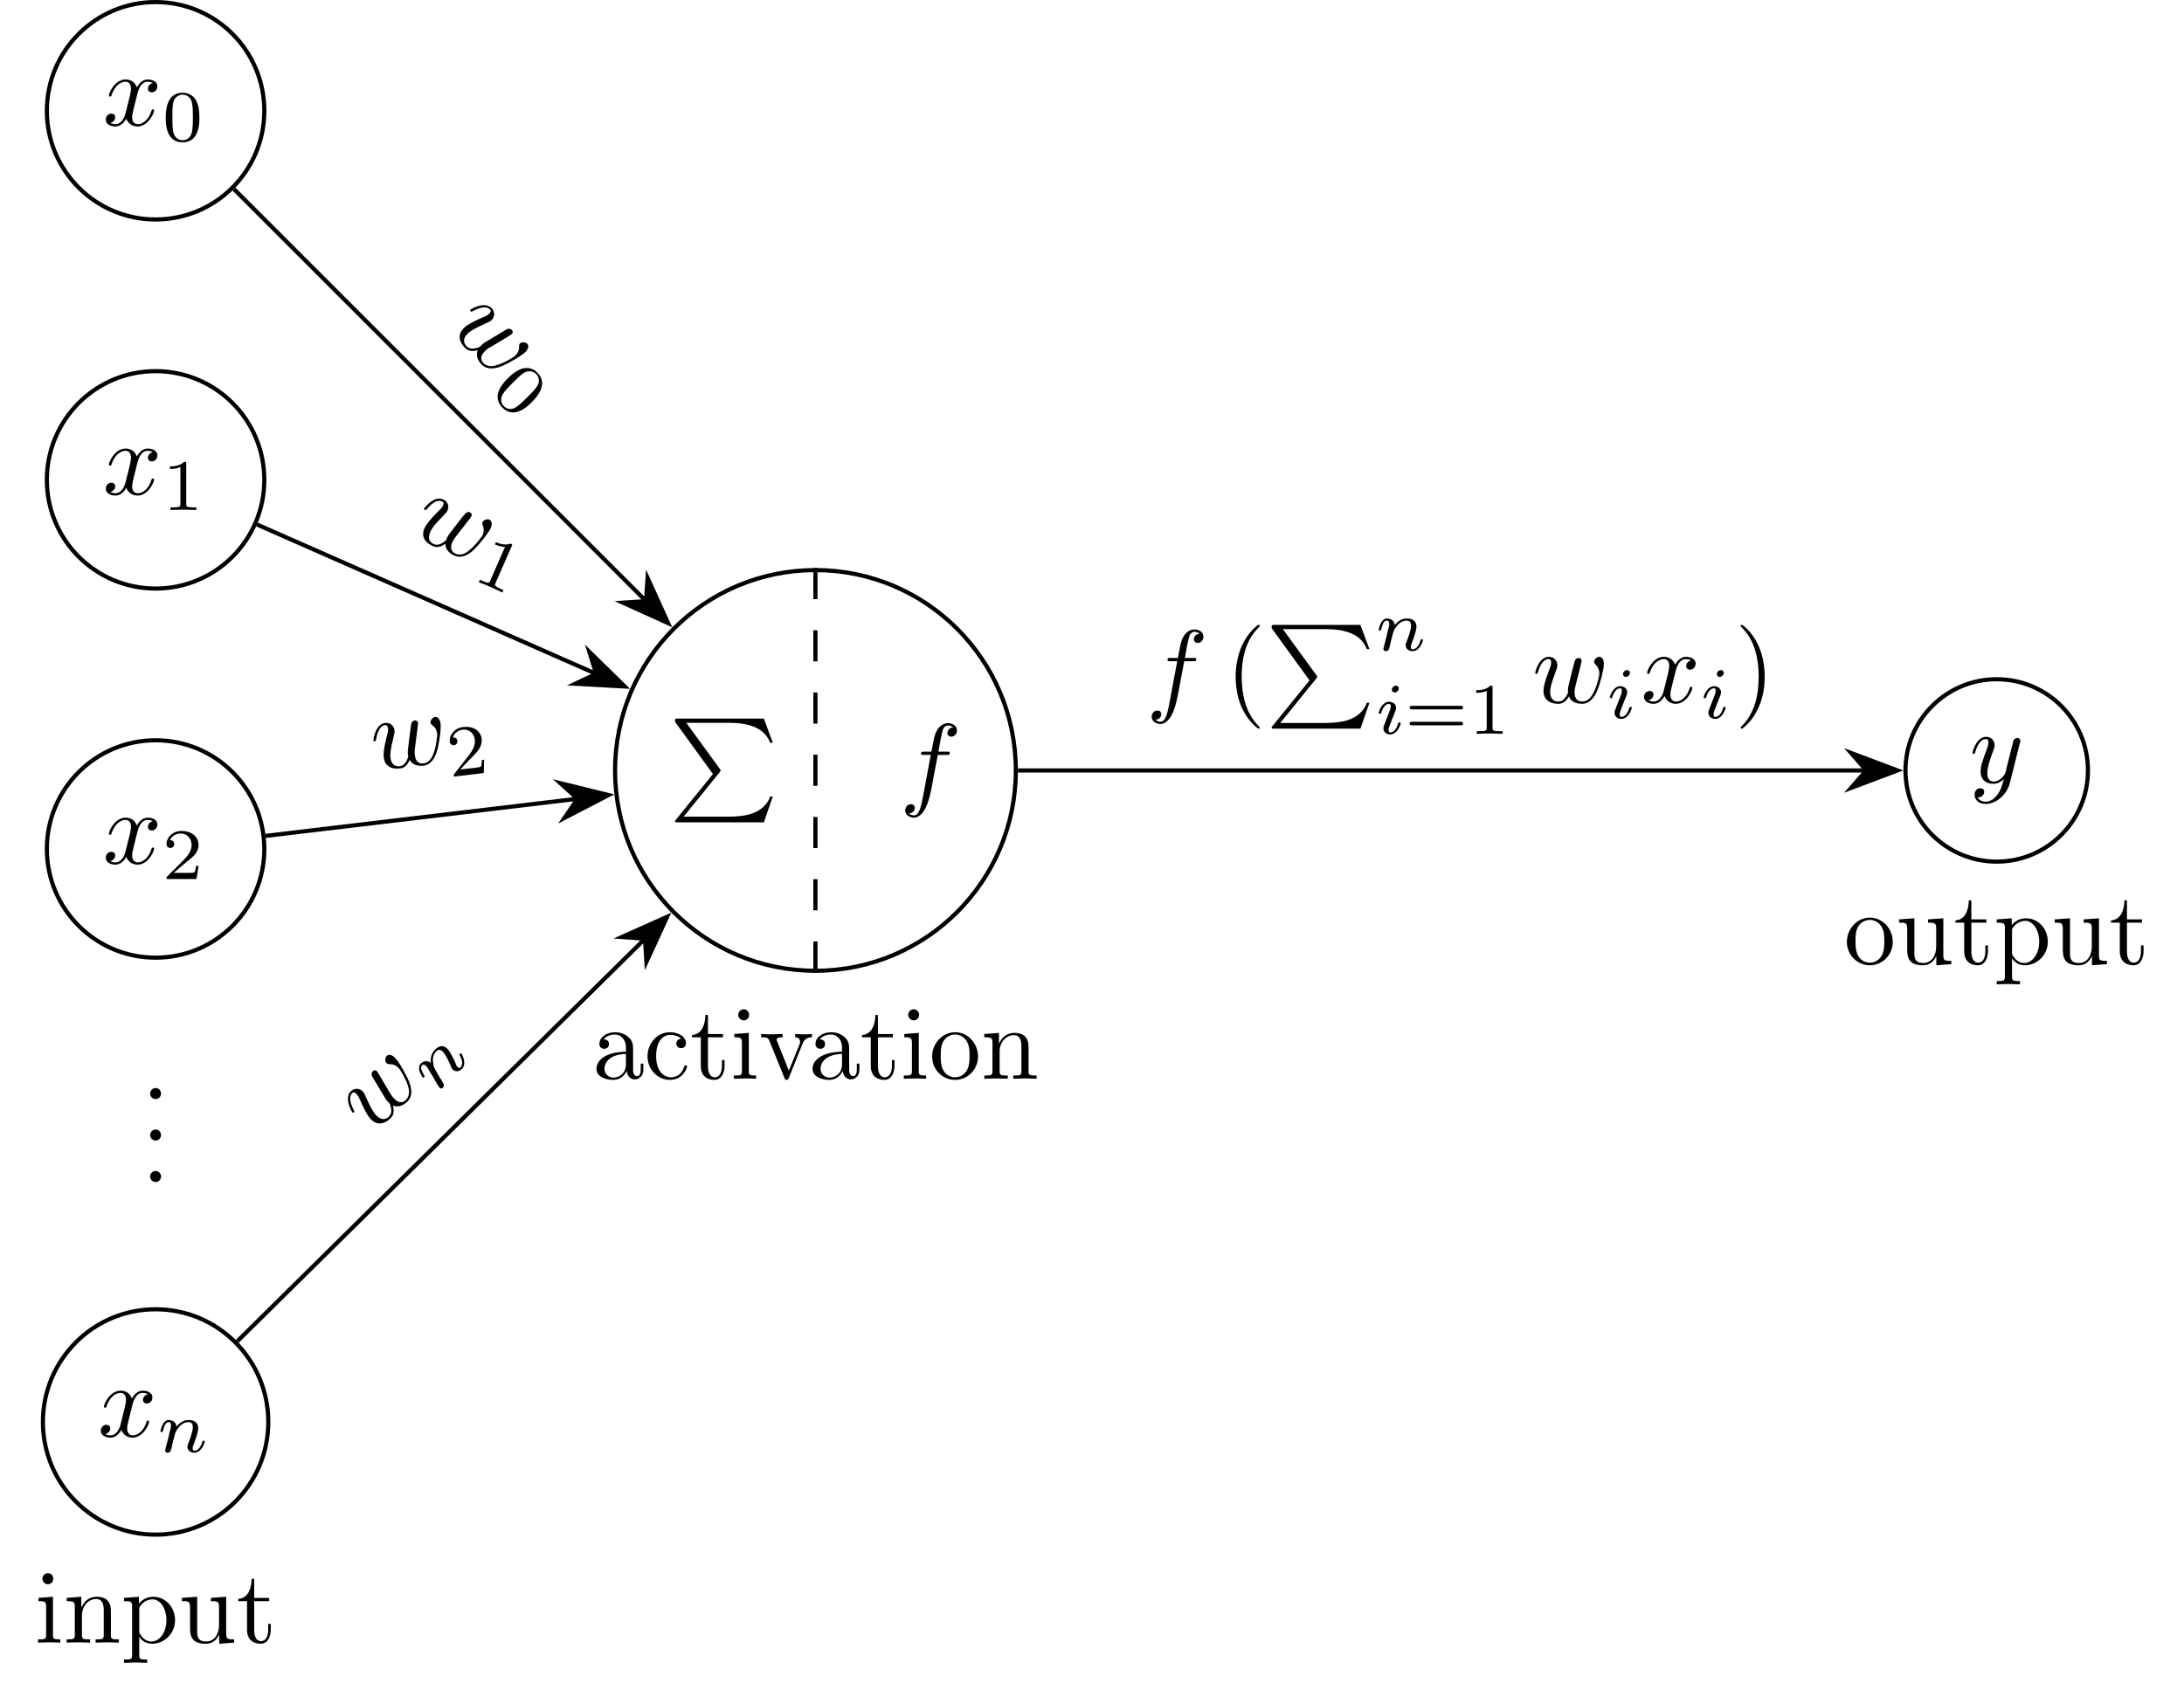 <?xml version="1.0" encoding="UTF-8"?>
<svg xmlns="http://www.w3.org/2000/svg" xmlns:xlink="http://www.w3.org/1999/xlink" width="209.74pt" height="163.044pt" viewBox="0 0 209.74 163.044" version="1.1">
<defs>
<g>
<symbol overflow="visible" id="glyph0-0">
<path style="stroke:none;" d=""/>
</symbol>
<symbol overflow="visible" id="glyph0-1">
<path style="stroke:none;" d="M 4.203 5.328 L 0.656 9.703 C 0.578 9.797 0.562 9.812 0.562 9.859 C 0.562 9.969 0.656 9.969 0.844 9.969 L 9.094 9.969 L 9.953 7.484 L 9.703 7.484 C 9.453 8.234 8.797 8.844 7.938 9.125 C 7.781 9.188 7.094 9.422 5.625 9.422 L 1.391 9.422 L 4.859 5.141 C 4.922 5.047 4.938 5.031 4.938 4.984 C 4.938 4.938 4.938 4.938 4.875 4.844 L 1.641 0.406 L 5.578 0.406 C 6.719 0.406 9.016 0.469 9.703 2.328 L 9.953 2.328 L 9.094 0 L 0.844 0 C 0.562 0 0.562 0.016 0.562 0.312 Z M 4.203 5.328 "/>
</symbol>
<symbol overflow="visible" id="glyph1-0">
<path style="stroke:none;" d=""/>
</symbol>
<symbol overflow="visible" id="glyph1-1">
<path style="stroke:none;" d="M 3.656 -3.984 L 4.516 -3.984 C 4.719 -3.984 4.812 -3.984 4.812 -4.188 C 4.812 -4.297 4.719 -4.297 4.547 -4.297 L 3.719 -4.297 L 3.922 -5.438 C 3.969 -5.641 4.109 -6.344 4.172 -6.469 C 4.25 -6.656 4.422 -6.812 4.641 -6.812 C 4.672 -6.812 4.938 -6.812 5.125 -6.625 C 4.688 -6.594 4.578 -6.234 4.578 -6.094 C 4.578 -5.859 4.766 -5.734 4.953 -5.734 C 5.219 -5.734 5.5 -5.969 5.5 -6.344 C 5.5 -6.797 5.047 -7.031 4.641 -7.031 C 4.297 -7.031 3.672 -6.844 3.375 -5.859 C 3.312 -5.656 3.281 -5.547 3.047 -4.297 L 2.359 -4.297 C 2.156 -4.297 2.047 -4.297 2.047 -4.109 C 2.047 -3.984 2.141 -3.984 2.328 -3.984 L 2.984 -3.984 L 2.25 -0.047 C 2.062 0.922 1.891 1.828 1.375 1.828 C 1.328 1.828 1.094 1.828 0.891 1.641 C 1.359 1.609 1.453 1.25 1.453 1.109 C 1.453 0.875 1.266 0.75 1.078 0.75 C 0.812 0.75 0.531 0.984 0.531 1.359 C 0.531 1.797 0.969 2.047 1.375 2.047 C 1.922 2.047 2.328 1.453 2.5 1.078 C 2.828 0.453 3.047 -0.75 3.062 -0.828 Z M 3.656 -3.984 "/>
</symbol>
<symbol overflow="visible" id="glyph1-2">
<path style="stroke:none;" d="M 3.328 -3.016 C 3.391 -3.266 3.625 -4.188 4.312 -4.188 C 4.359 -4.188 4.609 -4.188 4.812 -4.062 C 4.531 -4 4.344 -3.766 4.344 -3.516 C 4.344 -3.359 4.453 -3.172 4.719 -3.172 C 4.938 -3.172 5.25 -3.344 5.25 -3.75 C 5.25 -4.266 4.672 -4.406 4.328 -4.406 C 3.75 -4.406 3.406 -3.875 3.281 -3.656 C 3.031 -4.312 2.5 -4.406 2.203 -4.406 C 1.172 -4.406 0.594 -3.125 0.594 -2.875 C 0.594 -2.766 0.703 -2.766 0.719 -2.766 C 0.797 -2.766 0.828 -2.797 0.844 -2.875 C 1.188 -3.938 1.844 -4.188 2.188 -4.188 C 2.375 -4.188 2.719 -4.094 2.719 -3.516 C 2.719 -3.203 2.547 -2.547 2.188 -1.141 C 2.031 -0.531 1.672 -0.109 1.234 -0.109 C 1.172 -0.109 0.953 -0.109 0.734 -0.234 C 0.984 -0.297 1.203 -0.5 1.203 -0.781 C 1.203 -1.047 0.984 -1.125 0.844 -1.125 C 0.531 -1.125 0.297 -0.875 0.297 -0.547 C 0.297 -0.094 0.781 0.109 1.219 0.109 C 1.891 0.109 2.25 -0.594 2.266 -0.641 C 2.391 -0.281 2.75 0.109 3.344 0.109 C 4.375 0.109 4.938 -1.172 4.938 -1.422 C 4.938 -1.531 4.859 -1.531 4.828 -1.531 C 4.734 -1.531 4.719 -1.484 4.688 -1.422 C 4.359 -0.344 3.688 -0.109 3.375 -0.109 C 2.984 -0.109 2.828 -0.422 2.828 -0.766 C 2.828 -0.984 2.875 -1.203 2.984 -1.641 Z M 3.328 -3.016 "/>
</symbol>
<symbol overflow="visible" id="glyph1-3">
<path style="stroke:none;" d="M 4.844 -3.797 C 4.891 -3.938 4.891 -3.953 4.891 -4.031 C 4.891 -4.203 4.75 -4.297 4.594 -4.297 C 4.5 -4.297 4.344 -4.234 4.25 -4.094 C 4.234 -4.031 4.141 -3.734 4.109 -3.547 C 4.031 -3.297 3.969 -3.016 3.906 -2.75 L 3.453 -0.953 C 3.422 -0.812 2.984 -0.109 2.328 -0.109 C 1.828 -0.109 1.719 -0.547 1.719 -0.922 C 1.719 -1.375 1.891 -2 2.219 -2.875 C 2.375 -3.281 2.422 -3.391 2.422 -3.594 C 2.422 -4.031 2.109 -4.406 1.609 -4.406 C 0.656 -4.406 0.297 -2.953 0.297 -2.875 C 0.297 -2.766 0.391 -2.766 0.406 -2.766 C 0.516 -2.766 0.516 -2.797 0.562 -2.953 C 0.844 -3.891 1.234 -4.188 1.578 -4.188 C 1.656 -4.188 1.828 -4.188 1.828 -3.875 C 1.828 -3.625 1.719 -3.359 1.656 -3.172 C 1.25 -2.109 1.078 -1.547 1.078 -1.078 C 1.078 -0.188 1.703 0.109 2.297 0.109 C 2.688 0.109 3.016 -0.062 3.297 -0.344 C 3.172 0.172 3.047 0.672 2.656 1.203 C 2.391 1.531 2.016 1.828 1.562 1.828 C 1.422 1.828 0.969 1.797 0.797 1.406 C 0.953 1.406 1.094 1.406 1.219 1.281 C 1.328 1.203 1.422 1.062 1.422 0.875 C 1.422 0.562 1.156 0.531 1.062 0.531 C 0.828 0.531 0.5 0.688 0.5 1.172 C 0.5 1.672 0.938 2.047 1.562 2.047 C 2.578 2.047 3.609 1.141 3.891 0.016 Z M 4.844 -3.797 "/>
</symbol>
<symbol overflow="visible" id="glyph1-4">
<path style="stroke:none;" d="M 4.609 -3.375 C 4.656 -3.594 4.75 -3.969 4.75 -4.031 C 4.75 -4.203 4.609 -4.297 4.469 -4.297 C 4.344 -4.297 4.172 -4.219 4.094 -4.016 C 4.062 -3.953 3.594 -2.047 3.531 -1.781 C 3.453 -1.484 3.438 -1.312 3.438 -1.125 C 3.438 -1.016 3.438 -1 3.453 -0.953 C 3.219 -0.422 2.922 -0.109 2.531 -0.109 C 1.734 -0.109 1.734 -0.844 1.734 -1.016 C 1.734 -1.328 1.781 -1.719 2.25 -2.953 C 2.359 -3.25 2.422 -3.391 2.422 -3.594 C 2.422 -4.031 2.094 -4.406 1.609 -4.406 C 0.656 -4.406 0.297 -2.953 0.297 -2.875 C 0.297 -2.766 0.391 -2.766 0.406 -2.766 C 0.516 -2.766 0.516 -2.797 0.562 -2.953 C 0.844 -3.875 1.219 -4.188 1.578 -4.188 C 1.672 -4.188 1.828 -4.172 1.828 -3.859 C 1.828 -3.609 1.719 -3.328 1.641 -3.156 C 1.203 -1.984 1.094 -1.531 1.094 -1.141 C 1.094 -0.234 1.75 0.109 2.5 0.109 C 2.672 0.109 3.141 0.109 3.531 -0.594 C 3.797 0.047 4.484 0.109 4.781 0.109 C 5.531 0.109 5.969 -0.516 6.234 -1.109 C 6.562 -1.891 6.891 -3.234 6.891 -3.703 C 6.891 -4.25 6.625 -4.406 6.453 -4.406 C 6.203 -4.406 5.953 -4.141 5.953 -3.922 C 5.953 -3.797 6.016 -3.734 6.094 -3.656 C 6.203 -3.547 6.453 -3.297 6.453 -2.812 C 6.453 -2.469 6.172 -1.5 5.906 -0.984 C 5.656 -0.453 5.297 -0.109 4.812 -0.109 C 4.344 -0.109 4.078 -0.406 4.078 -0.984 C 4.078 -1.25 4.141 -1.562 4.188 -1.703 Z M 4.609 -3.375 "/>
</symbol>
<symbol overflow="visible" id="glyph2-0">
<path style="stroke:none;" d=""/>
</symbol>
<symbol overflow="visible" id="glyph2-1">
<path style="stroke:none;" d="M 3.312 -0.75 C 3.359 -0.359 3.625 0.062 4.094 0.062 C 4.312 0.062 4.922 -0.078 4.922 -0.891 L 4.922 -1.453 L 4.672 -1.453 L 4.672 -0.891 C 4.672 -0.312 4.422 -0.25 4.312 -0.25 C 3.984 -0.25 3.938 -0.703 3.938 -0.75 L 3.938 -2.734 C 3.938 -3.156 3.938 -3.547 3.578 -3.922 C 3.188 -4.312 2.688 -4.469 2.219 -4.469 C 1.391 -4.469 0.703 -4 0.703 -3.344 C 0.703 -3.047 0.906 -2.875 1.172 -2.875 C 1.453 -2.875 1.625 -3.078 1.625 -3.328 C 1.625 -3.453 1.578 -3.781 1.109 -3.781 C 1.391 -4.141 1.875 -4.25 2.188 -4.25 C 2.688 -4.25 3.25 -3.859 3.25 -2.969 L 3.25 -2.609 C 2.734 -2.578 2.047 -2.547 1.422 -2.25 C 0.672 -1.906 0.422 -1.391 0.422 -0.953 C 0.422 -0.141 1.391 0.109 2.016 0.109 C 2.672 0.109 3.125 -0.297 3.312 -0.75 Z M 3.25 -2.391 L 3.25 -1.391 C 3.25 -0.453 2.531 -0.109 2.078 -0.109 C 1.594 -0.109 1.188 -0.453 1.188 -0.953 C 1.188 -1.5 1.609 -2.328 3.25 -2.391 Z M 3.25 -2.391 "/>
</symbol>
<symbol overflow="visible" id="glyph2-2">
<path style="stroke:none;" d="M 1.172 -2.172 C 1.172 -3.797 1.984 -4.219 2.516 -4.219 C 2.609 -4.219 3.234 -4.203 3.578 -3.844 C 3.172 -3.812 3.109 -3.516 3.109 -3.391 C 3.109 -3.125 3.297 -2.938 3.562 -2.938 C 3.828 -2.938 4.031 -3.094 4.031 -3.406 C 4.031 -4.078 3.266 -4.469 2.5 -4.469 C 1.25 -4.469 0.344 -3.391 0.344 -2.156 C 0.344 -0.875 1.328 0.109 2.484 0.109 C 3.812 0.109 4.141 -1.094 4.141 -1.188 C 4.141 -1.281 4.031 -1.281 4 -1.281 C 3.922 -1.281 3.891 -1.25 3.875 -1.188 C 3.594 -0.266 2.938 -0.141 2.578 -0.141 C 2.047 -0.141 1.172 -0.562 1.172 -2.172 Z M 1.172 -2.172 "/>
</symbol>
<symbol overflow="visible" id="glyph2-3">
<path style="stroke:none;" d="M 1.719 -3.984 L 3.156 -3.984 L 3.156 -4.297 L 1.719 -4.297 L 1.719 -6.125 L 1.469 -6.125 C 1.469 -5.312 1.172 -4.25 0.188 -4.203 L 0.188 -3.984 L 1.031 -3.984 L 1.031 -1.234 C 1.031 -0.016 1.969 0.109 2.328 0.109 C 3.031 0.109 3.312 -0.594 3.312 -1.234 L 3.312 -1.797 L 3.062 -1.797 L 3.062 -1.25 C 3.062 -0.516 2.766 -0.141 2.391 -0.141 C 1.719 -0.141 1.719 -1.047 1.719 -1.219 Z M 1.719 -3.984 "/>
</symbol>
<symbol overflow="visible" id="glyph2-4">
<path style="stroke:none;" d="M 1.766 -4.406 L 0.375 -4.297 L 0.375 -3.984 C 1.016 -3.984 1.109 -3.922 1.109 -3.438 L 1.109 -0.75 C 1.109 -0.312 1 -0.312 0.328 -0.312 L 0.328 0 C 0.641 -0.016 1.188 -0.031 1.422 -0.031 C 1.781 -0.031 2.125 -0.016 2.469 0 L 2.469 -0.312 C 1.797 -0.312 1.766 -0.359 1.766 -0.75 Z M 1.797 -6.141 C 1.797 -6.453 1.562 -6.672 1.281 -6.672 C 0.969 -6.672 0.75 -6.406 0.75 -6.141 C 0.75 -5.875 0.969 -5.609 1.281 -5.609 C 1.562 -5.609 1.797 -5.828 1.797 -6.141 Z M 1.797 -6.141 "/>
</symbol>
<symbol overflow="visible" id="glyph2-5">
<path style="stroke:none;" d="M 4.141 -3.312 C 4.234 -3.547 4.406 -3.984 5.062 -3.984 L 5.062 -4.297 C 4.828 -4.281 4.547 -4.266 4.312 -4.266 C 4.078 -4.266 3.625 -4.281 3.453 -4.297 L 3.453 -3.984 C 3.812 -3.984 3.922 -3.75 3.922 -3.562 C 3.922 -3.469 3.906 -3.422 3.875 -3.312 L 2.844 -0.781 L 1.734 -3.562 C 1.672 -3.688 1.672 -3.703 1.672 -3.734 C 1.672 -3.984 2.062 -3.984 2.25 -3.984 L 2.25 -4.297 C 1.938 -4.281 1.391 -4.266 1.156 -4.266 C 0.891 -4.266 0.484 -4.281 0.188 -4.297 L 0.188 -3.984 C 0.812 -3.984 0.859 -3.922 0.984 -3.625 L 2.422 -0.078 C 2.484 0.062 2.5 0.109 2.625 0.109 C 2.766 0.109 2.797 0.016 2.844 -0.078 Z M 4.141 -3.312 "/>
</symbol>
<symbol overflow="visible" id="glyph2-6">
<path style="stroke:none;" d="M 4.688 -2.141 C 4.688 -3.406 3.703 -4.469 2.5 -4.469 C 1.25 -4.469 0.281 -3.375 0.281 -2.141 C 0.281 -0.844 1.312 0.109 2.484 0.109 C 3.688 0.109 4.688 -0.875 4.688 -2.141 Z M 2.5 -0.141 C 2.062 -0.141 1.625 -0.344 1.359 -0.812 C 1.109 -1.25 1.109 -1.859 1.109 -2.219 C 1.109 -2.609 1.109 -3.141 1.344 -3.578 C 1.609 -4.031 2.078 -4.25 2.484 -4.25 C 2.922 -4.25 3.344 -4.031 3.609 -3.594 C 3.875 -3.172 3.875 -2.594 3.875 -2.219 C 3.875 -1.859 3.875 -1.312 3.656 -0.875 C 3.422 -0.422 2.984 -0.141 2.5 -0.141 Z M 2.5 -0.141 "/>
</symbol>
<symbol overflow="visible" id="glyph2-7">
<path style="stroke:none;" d="M 1.094 -3.422 L 1.094 -0.75 C 1.094 -0.312 0.984 -0.312 0.312 -0.312 L 0.312 0 C 0.672 -0.016 1.172 -0.031 1.453 -0.031 C 1.703 -0.031 2.219 -0.016 2.562 0 L 2.562 -0.312 C 1.891 -0.312 1.781 -0.312 1.781 -0.75 L 1.781 -2.594 C 1.781 -3.625 2.5 -4.188 3.125 -4.188 C 3.766 -4.188 3.875 -3.656 3.875 -3.078 L 3.875 -0.75 C 3.875 -0.312 3.766 -0.312 3.094 -0.312 L 3.094 0 C 3.438 -0.016 3.953 -0.031 4.219 -0.031 C 4.469 -0.031 5 -0.016 5.328 0 L 5.328 -0.312 C 4.812 -0.312 4.562 -0.312 4.562 -0.609 L 4.562 -2.516 C 4.562 -3.375 4.562 -3.672 4.25 -4.031 C 4.109 -4.203 3.781 -4.406 3.203 -4.406 C 2.469 -4.406 2 -3.984 1.719 -3.359 L 1.719 -4.406 L 0.312 -4.297 L 0.312 -3.984 C 1.016 -3.984 1.094 -3.922 1.094 -3.422 Z M 1.094 -3.422 "/>
</symbol>
<symbol overflow="visible" id="glyph2-8">
<path style="stroke:none;" d="M 1.906 -0.531 C 1.906 -0.812 1.672 -1.062 1.391 -1.062 C 1.094 -1.062 0.859 -0.812 0.859 -0.531 C 0.859 -0.234 1.094 0 1.391 0 C 1.672 0 1.906 -0.234 1.906 -0.531 Z M 1.906 -0.531 "/>
</symbol>
<symbol overflow="visible" id="glyph2-9">
<path style="stroke:none;" d="M 1.719 -3.75 L 1.719 -4.406 L 0.281 -4.297 L 0.281 -3.984 C 0.984 -3.984 1.062 -3.922 1.062 -3.484 L 1.062 1.172 C 1.062 1.625 0.953 1.625 0.281 1.625 L 0.281 1.938 C 0.625 1.922 1.141 1.906 1.391 1.906 C 1.672 1.906 2.172 1.922 2.516 1.938 L 2.516 1.625 C 1.859 1.625 1.75 1.625 1.75 1.172 L 1.75 -0.594 C 1.797 -0.422 2.219 0.109 2.969 0.109 C 4.156 0.109 5.188 -0.875 5.188 -2.156 C 5.188 -3.422 4.234 -4.406 3.109 -4.406 C 2.328 -4.406 1.906 -3.969 1.719 -3.75 Z M 1.75 -1.141 L 1.75 -3.359 C 2.031 -3.875 2.516 -4.156 3.031 -4.156 C 3.766 -4.156 4.359 -3.281 4.359 -2.156 C 4.359 -0.953 3.672 -0.109 2.938 -0.109 C 2.531 -0.109 2.156 -0.312 1.891 -0.719 C 1.75 -0.922 1.75 -0.938 1.75 -1.141 Z M 1.75 -1.141 "/>
</symbol>
<symbol overflow="visible" id="glyph2-10">
<path style="stroke:none;" d="M 3.891 -0.781 L 3.891 0.109 L 5.328 0 L 5.328 -0.312 C 4.641 -0.312 4.562 -0.375 4.562 -0.875 L 4.562 -4.406 L 3.094 -4.297 L 3.094 -3.984 C 3.781 -3.984 3.875 -3.922 3.875 -3.422 L 3.875 -1.656 C 3.875 -0.781 3.391 -0.109 2.656 -0.109 C 1.828 -0.109 1.781 -0.578 1.781 -1.094 L 1.781 -4.406 L 0.312 -4.297 L 0.312 -3.984 C 1.094 -3.984 1.094 -3.953 1.094 -3.078 L 1.094 -1.578 C 1.094 -0.797 1.094 0.109 2.609 0.109 C 3.172 0.109 3.609 -0.172 3.891 -0.781 Z M 3.891 -0.781 "/>
</symbol>
<symbol overflow="visible" id="glyph2-11">
<path style="stroke:none;" d="M 3.297 2.391 C 3.297 2.359 3.297 2.344 3.125 2.172 C 1.891 0.922 1.562 -0.969 1.562 -2.5 C 1.562 -4.234 1.938 -5.969 3.172 -7.203 C 3.297 -7.328 3.297 -7.344 3.297 -7.375 C 3.297 -7.453 3.266 -7.484 3.203 -7.484 C 3.094 -7.484 2.203 -6.797 1.609 -5.531 C 1.109 -4.438 0.984 -3.328 0.984 -2.5 C 0.984 -1.719 1.094 -0.516 1.641 0.625 C 2.25 1.844 3.094 2.5 3.203 2.5 C 3.266 2.5 3.297 2.469 3.297 2.391 Z M 3.297 2.391 "/>
</symbol>
<symbol overflow="visible" id="glyph2-12">
<path style="stroke:none;" d="M 2.875 -2.5 C 2.875 -3.266 2.766 -4.469 2.219 -5.609 C 1.625 -6.828 0.766 -7.484 0.672 -7.484 C 0.609 -7.484 0.562 -7.438 0.562 -7.375 C 0.562 -7.344 0.562 -7.328 0.75 -7.141 C 1.734 -6.156 2.297 -4.578 2.297 -2.5 C 2.297 -0.781 1.938 0.969 0.703 2.219 C 0.562 2.344 0.562 2.359 0.562 2.391 C 0.562 2.453 0.609 2.5 0.672 2.5 C 0.766 2.5 1.672 1.812 2.25 0.547 C 2.766 -0.547 2.875 -1.656 2.875 -2.5 Z M 2.875 -2.5 "/>
</symbol>
<symbol overflow="visible" id="glyph3-0">
<path style="stroke:none;" d=""/>
</symbol>
<symbol overflow="visible" id="glyph3-1">
<path style="stroke:none;" d="M 3.594 -2.219 C 3.594 -2.984 3.5 -3.547 3.188 -4.031 C 2.969 -4.344 2.531 -4.625 1.984 -4.625 C 0.359 -4.625 0.359 -2.719 0.359 -2.219 C 0.359 -1.719 0.359 0.141 1.984 0.141 C 3.594 0.141 3.594 -1.719 3.594 -2.219 Z M 1.984 -0.062 C 1.656 -0.062 1.234 -0.25 1.094 -0.812 C 1 -1.219 1 -1.797 1 -2.312 C 1 -2.828 1 -3.359 1.094 -3.734 C 1.25 -4.281 1.688 -4.438 1.984 -4.438 C 2.359 -4.438 2.719 -4.203 2.844 -3.797 C 2.953 -3.422 2.969 -2.922 2.969 -2.312 C 2.969 -1.797 2.969 -1.281 2.875 -0.844 C 2.734 -0.203 2.266 -0.062 1.984 -0.062 Z M 1.984 -0.062 "/>
</symbol>
<symbol overflow="visible" id="glyph3-2">
<path style="stroke:none;" d="M 2.328 -4.438 C 2.328 -4.625 2.328 -4.625 2.125 -4.625 C 1.672 -4.188 1.047 -4.188 0.766 -4.188 L 0.766 -3.938 C 0.922 -3.938 1.391 -3.938 1.766 -4.125 L 1.766 -0.578 C 1.766 -0.344 1.766 -0.25 1.078 -0.25 L 0.812 -0.25 L 0.812 0 C 0.938 0 1.797 -0.031 2.047 -0.031 C 2.266 -0.031 3.141 0 3.297 0 L 3.297 -0.25 L 3.031 -0.25 C 2.328 -0.25 2.328 -0.344 2.328 -0.578 Z M 2.328 -4.438 "/>
</symbol>
<symbol overflow="visible" id="glyph3-3">
<path style="stroke:none;" d="M 3.516 -1.266 L 3.281 -1.266 C 3.266 -1.109 3.188 -0.703 3.094 -0.641 C 3.047 -0.594 2.516 -0.594 2.406 -0.594 L 1.125 -0.594 C 1.859 -1.234 2.109 -1.438 2.516 -1.766 C 3.031 -2.172 3.516 -2.609 3.516 -3.266 C 3.516 -4.109 2.781 -4.625 1.891 -4.625 C 1.031 -4.625 0.438 -4.016 0.438 -3.375 C 0.438 -3.031 0.734 -2.984 0.812 -2.984 C 0.969 -2.984 1.172 -3.109 1.172 -3.359 C 1.172 -3.484 1.125 -3.734 0.766 -3.734 C 0.984 -4.219 1.453 -4.375 1.781 -4.375 C 2.484 -4.375 2.844 -3.828 2.844 -3.266 C 2.844 -2.656 2.406 -2.188 2.188 -1.938 L 0.516 -0.266 C 0.438 -0.203 0.438 -0.188 0.438 0 L 3.312 0 Z M 3.516 -1.266 "/>
</symbol>
<symbol overflow="visible" id="glyph3-4">
<path style="stroke:none;" d="M 5.359 -2.344 C 5.453 -2.344 5.609 -2.344 5.609 -2.516 C 5.609 -2.688 5.453 -2.688 5.359 -2.688 L 0.75 -2.688 C 0.656 -2.688 0.484 -2.688 0.484 -2.516 C 0.484 -2.344 0.641 -2.344 0.75 -2.344 Z M 5.359 -0.812 C 5.453 -0.812 5.609 -0.812 5.609 -0.969 C 5.609 -1.156 5.453 -1.156 5.359 -1.156 L 0.75 -1.156 C 0.641 -1.156 0.484 -1.156 0.484 -0.969 C 0.484 -0.812 0.656 -0.812 0.75 -0.812 Z M 5.359 -0.812 "/>
</symbol>
<symbol overflow="visible" id="glyph4-0">
<path style="stroke:none;" d=""/>
</symbol>
<symbol overflow="visible" id="glyph4-1">
<path style="stroke:none;" d="M 0.844 -0.438 C 0.828 -0.344 0.781 -0.172 0.781 -0.156 C 0.781 0 0.906 0.062 1.016 0.062 C 1.141 0.062 1.25 -0.016 1.297 -0.078 C 1.328 -0.141 1.375 -0.375 1.422 -0.516 C 1.453 -0.641 1.531 -0.969 1.562 -1.141 C 1.609 -1.297 1.656 -1.453 1.688 -1.609 C 1.766 -1.891 1.781 -1.953 1.984 -2.234 C 2.172 -2.516 2.5 -2.875 3.031 -2.875 C 3.422 -2.875 3.438 -2.516 3.438 -2.391 C 3.438 -1.969 3.141 -1.203 3.031 -0.906 C 2.953 -0.703 2.922 -0.641 2.922 -0.531 C 2.922 -0.156 3.219 0.062 3.578 0.062 C 4.281 0.062 4.578 -0.891 4.578 -1 C 4.578 -1.094 4.5 -1.094 4.469 -1.094 C 4.375 -1.094 4.375 -1.047 4.344 -0.969 C 4.188 -0.406 3.875 -0.125 3.609 -0.125 C 3.453 -0.125 3.422 -0.219 3.422 -0.375 C 3.422 -0.531 3.469 -0.625 3.594 -0.938 C 3.672 -1.156 3.953 -1.891 3.953 -2.281 C 3.953 -2.953 3.422 -3.078 3.047 -3.078 C 2.469 -3.078 2.078 -2.719 1.875 -2.438 C 1.828 -2.922 1.422 -3.078 1.125 -3.078 C 0.828 -3.078 0.672 -2.859 0.578 -2.703 C 0.422 -2.438 0.328 -2.047 0.328 -2 C 0.328 -1.922 0.422 -1.922 0.453 -1.922 C 0.547 -1.922 0.547 -1.938 0.594 -2.125 C 0.703 -2.531 0.844 -2.875 1.109 -2.875 C 1.297 -2.875 1.344 -2.719 1.344 -2.531 C 1.344 -2.406 1.281 -2.141 1.219 -1.953 C 1.172 -1.766 1.109 -1.484 1.078 -1.328 Z M 0.844 -0.438 "/>
</symbol>
<symbol overflow="visible" id="glyph4-2">
<path style="stroke:none;" d="M 2.266 -4.359 C 2.266 -4.469 2.172 -4.625 1.984 -4.625 C 1.797 -4.625 1.594 -4.438 1.594 -4.234 C 1.594 -4.125 1.672 -3.969 1.875 -3.969 C 2.062 -3.969 2.266 -4.172 2.266 -4.359 Z M 0.844 -0.812 C 0.812 -0.719 0.781 -0.641 0.781 -0.516 C 0.781 -0.188 1.047 0.062 1.438 0.062 C 2.125 0.062 2.438 -0.891 2.438 -1 C 2.438 -1.094 2.344 -1.094 2.328 -1.094 C 2.234 -1.094 2.219 -1.047 2.188 -0.969 C 2.031 -0.406 1.734 -0.125 1.453 -0.125 C 1.312 -0.125 1.281 -0.219 1.281 -0.375 C 1.281 -0.531 1.328 -0.656 1.391 -0.812 C 1.469 -1 1.547 -1.188 1.609 -1.375 C 1.672 -1.547 1.938 -2.172 1.953 -2.266 C 1.984 -2.328 2 -2.406 2 -2.484 C 2 -2.812 1.719 -3.078 1.344 -3.078 C 0.641 -3.078 0.328 -2.125 0.328 -2 C 0.328 -1.922 0.422 -1.922 0.453 -1.922 C 0.547 -1.922 0.547 -1.953 0.578 -2.031 C 0.75 -2.625 1.062 -2.875 1.312 -2.875 C 1.422 -2.875 1.484 -2.828 1.484 -2.641 C 1.484 -2.469 1.453 -2.375 1.281 -1.938 Z M 0.844 -0.812 "/>
</symbol>
<symbol overflow="visible" id="glyph5-0">
<path style="stroke:none;" d=""/>
</symbol>
<symbol overflow="visible" id="glyph5-1">
<path style="stroke:none;" d="M 5.656 0.875 C 5.844 0.75 6.172 0.547 6.203 0.516 C 6.328 0.391 6.297 0.234 6.188 0.125 C 6.109 0.047 5.938 -0.031 5.734 0.047 C 5.672 0.078 4 1.094 3.766 1.234 C 3.484 1.391 3.359 1.516 3.234 1.641 C 3.156 1.719 3.141 1.734 3.109 1.766 C 2.578 1.984 2.141 1.984 1.875 1.719 C 1.297 1.141 1.812 0.625 1.938 0.5 C 2.156 0.281 2.484 0.047 3.688 -0.5 C 3.969 -0.625 4.109 -0.672 4.266 -0.828 C 4.562 -1.125 4.594 -1.625 4.25 -1.969 C 3.578 -2.641 2.297 -1.891 2.234 -1.828 C 2.156 -1.75 2.234 -1.672 2.234 -1.672 C 2.312 -1.594 2.344 -1.625 2.484 -1.703 C 3.328 -2.141 3.828 -2.109 4.078 -1.859 C 4.156 -1.781 4.25 -1.656 4.031 -1.438 C 3.844 -1.25 3.578 -1.141 3.391 -1.078 C 2.25 -0.562 1.844 -0.312 1.578 -0.047 C 0.938 0.594 1.156 1.312 1.688 1.844 C 1.812 1.969 2.141 2.297 2.922 2.078 C 2.656 2.719 3.094 3.25 3.297 3.453 C 3.828 3.984 4.578 3.859 5.188 3.625 C 5.984 3.297 7.156 2.594 7.5 2.25 C 7.875 1.875 7.797 1.578 7.672 1.453 C 7.5 1.281 7.125 1.281 6.969 1.438 C 6.891 1.516 6.891 1.609 6.891 1.734 C 6.906 1.875 6.891 2.234 6.547 2.578 C 6.312 2.812 5.422 3.297 4.875 3.469 C 4.328 3.672 3.828 3.672 3.484 3.328 C 3.156 3 3.172 2.609 3.594 2.188 C 3.781 2 4.031 1.812 4.172 1.766 Z M 5.656 0.875 "/>
</symbol>
<symbol overflow="visible" id="glyph6-0">
<path style="stroke:none;" d=""/>
</symbol>
<symbol overflow="visible" id="glyph6-1">
<path style="stroke:none;" d="M 4.109 0.984 C 4.656 0.438 4.984 -0.047 5.094 -0.594 C 5.172 -0.984 5.062 -1.469 4.672 -1.859 C 3.516 -3.016 2.172 -1.672 1.812 -1.312 C 1.469 -0.969 0.156 0.344 1.312 1.5 C 2.453 2.641 3.766 1.328 4.109 0.984 Z M 1.453 1.359 C 1.219 1.125 1.047 0.703 1.344 0.188 C 1.562 -0.156 1.969 -0.562 2.344 -0.938 C 2.703 -1.297 3.078 -1.672 3.406 -1.875 C 3.922 -2.141 4.328 -1.953 4.547 -1.734 C 4.812 -1.469 4.891 -1.047 4.703 -0.672 C 4.516 -0.328 4.156 0.031 3.734 0.453 C 3.359 0.828 3 1.188 2.625 1.438 C 2.078 1.797 1.656 1.562 1.453 1.359 Z M 1.453 1.359 "/>
</symbol>
<symbol overflow="visible" id="glyph7-0">
<path style="stroke:none;" d=""/>
</symbol>
<symbol overflow="visible" id="glyph7-1">
<path style="stroke:none;" d="M 5.578 -1.234 C 5.719 -1.406 5.938 -1.703 5.969 -1.766 C 6.031 -1.922 5.953 -2.078 5.828 -2.141 C 5.703 -2.188 5.516 -2.172 5.375 -2.016 C 5.312 -1.984 4.109 -0.422 3.953 -0.203 C 3.75 0.031 3.672 0.188 3.594 0.359 C 3.547 0.469 3.547 0.469 3.547 0.516 C 3.125 0.906 2.719 1.078 2.359 0.922 C 1.641 0.609 1.938 -0.062 2 -0.219 C 2.125 -0.516 2.312 -0.859 3.25 -1.797 C 3.469 -2.016 3.578 -2.141 3.672 -2.312 C 3.844 -2.719 3.703 -3.188 3.25 -3.375 C 2.375 -3.766 1.453 -2.578 1.422 -2.5 C 1.375 -2.406 1.469 -2.375 1.484 -2.375 C 1.578 -2.328 1.594 -2.359 1.703 -2.469 C 2.328 -3.203 2.797 -3.344 3.125 -3.188 C 3.219 -3.156 3.359 -3.078 3.234 -2.797 C 3.125 -2.562 2.922 -2.359 2.766 -2.234 C 1.891 -1.328 1.625 -0.969 1.453 -0.609 C 1.094 0.219 1.547 0.797 2.234 1.094 C 2.391 1.172 2.828 1.359 3.469 0.875 C 3.453 1.578 4.062 1.906 4.328 2.016 C 5.016 2.328 5.672 1.938 6.156 1.5 C 6.766 0.906 7.609 -0.172 7.812 -0.609 C 8.031 -1.109 7.844 -1.359 7.688 -1.438 C 7.453 -1.531 7.125 -1.391 7.031 -1.188 C 6.984 -1.062 7 -1 7.047 -0.891 C 7.094 -0.75 7.234 -0.422 7.047 0.016 C 6.906 0.328 6.25 1.109 5.797 1.469 C 5.359 1.859 4.891 2.047 4.453 1.844 C 4.016 1.656 3.891 1.266 4.125 0.734 C 4.234 0.5 4.422 0.234 4.516 0.125 Z M 5.578 -1.234 "/>
</symbol>
<symbol overflow="visible" id="glyph8-0">
<path style="stroke:none;" d=""/>
</symbol>
<symbol overflow="visible" id="glyph8-1">
<path style="stroke:none;" d="M 3.906 -3.125 C 3.984 -3.297 3.984 -3.297 3.797 -3.375 C 3.219 -3.156 2.641 -3.406 2.391 -3.516 L 2.297 -3.297 C 2.438 -3.234 2.859 -3.047 3.266 -3.062 L 1.844 0.188 C 1.75 0.406 1.703 0.484 1.078 0.203 L 0.844 0.094 L 0.75 0.328 C 0.859 0.375 1.656 0.688 1.891 0.797 C 2.094 0.875 2.875 1.266 3.016 1.328 L 3.109 1.094 L 2.875 0.984 C 2.219 0.703 2.266 0.625 2.359 0.406 Z M 3.906 -3.125 "/>
</symbol>
<symbol overflow="visible" id="glyph9-0">
<path style="stroke:none;" d=""/>
</symbol>
<symbol overflow="visible" id="glyph9-1">
<path style="stroke:none;" d="M 4.172 -3.891 C 4.203 -4.109 4.25 -4.5 4.25 -4.562 C 4.219 -4.734 4.062 -4.812 3.922 -4.797 C 3.797 -4.781 3.641 -4.688 3.594 -4.469 C 3.562 -4.406 3.328 -2.453 3.297 -2.188 C 3.25 -1.875 3.25 -1.703 3.266 -1.516 C 3.281 -1.422 3.281 -1.406 3.312 -1.359 C 3.156 -0.797 2.891 -0.453 2.5 -0.406 C 1.703 -0.312 1.625 -1.047 1.594 -1.219 C 1.562 -1.516 1.562 -1.906 1.891 -3.203 C 1.953 -3.516 2 -3.641 1.984 -3.844 C 1.938 -4.281 1.562 -4.625 1.078 -4.562 C 0.141 -4.453 -0.047 -2.969 -0.047 -2.891 C -0.031 -2.781 0.062 -2.797 0.078 -2.797 C 0.188 -2.812 0.188 -2.844 0.219 -3 C 0.391 -3.938 0.703 -4.297 1.062 -4.344 C 1.156 -4.359 1.312 -4.359 1.359 -4.047 C 1.391 -3.797 1.312 -3.516 1.25 -3.328 C 0.953 -2.109 0.906 -1.641 0.953 -1.25 C 1.062 -0.359 1.75 -0.094 2.5 -0.188 C 2.672 -0.203 3.141 -0.266 3.438 -1.016 C 3.766 -0.406 4.469 -0.422 4.766 -0.453 C 5.516 -0.547 5.859 -1.219 6.062 -1.844 C 6.297 -2.656 6.469 -4.031 6.406 -4.484 C 6.344 -5.031 6.062 -5.156 5.891 -5.141 C 5.641 -5.109 5.422 -4.812 5.438 -4.594 C 5.453 -4.469 5.531 -4.422 5.609 -4.344 C 5.734 -4.25 6.016 -4.047 6.078 -3.562 C 6.109 -3.219 5.953 -2.219 5.75 -1.688 C 5.562 -1.125 5.25 -0.734 4.766 -0.672 C 4.297 -0.625 4 -0.891 3.938 -1.469 C 3.906 -1.719 3.922 -2.031 3.953 -2.188 Z M 4.172 -3.891 "/>
</symbol>
<symbol overflow="visible" id="glyph10-0">
<path style="stroke:none;" d=""/>
</symbol>
<symbol overflow="visible" id="glyph10-1">
<path style="stroke:none;" d="M 3.328 -1.672 L 3.109 -1.641 C 3.125 -1.5 3.094 -1.078 3 -1 C 2.969 -0.953 2.438 -0.891 2.328 -0.875 L 1.047 -0.734 C 1.703 -1.438 1.922 -1.672 2.297 -2.047 C 2.766 -2.516 3.172 -3.016 3.094 -3.672 C 3 -4.5 2.219 -4.922 1.328 -4.812 C 0.484 -4.719 -0.031 -4.031 0.031 -3.391 C 0.078 -3.062 0.375 -3.062 0.453 -3.062 C 0.609 -3.078 0.781 -3.234 0.766 -3.469 C 0.75 -3.594 0.672 -3.844 0.328 -3.797 C 0.484 -4.297 0.922 -4.516 1.25 -4.547 C 1.953 -4.641 2.375 -4.141 2.438 -3.594 C 2.516 -2.984 2.125 -2.453 1.938 -2.188 L 0.484 -0.328 C 0.406 -0.25 0.422 -0.234 0.438 -0.047 L 3.297 -0.391 Z M 3.328 -1.672 "/>
</symbol>
<symbol overflow="visible" id="glyph11-0">
<path style="stroke:none;" d=""/>
</symbol>
<symbol overflow="visible" id="glyph11-1">
<path style="stroke:none;" d="M 0.906 -5.641 C 0.781 -5.828 0.594 -6.172 0.547 -6.219 C 0.422 -6.328 0.266 -6.297 0.156 -6.203 C 0.078 -6.109 0 -5.938 0.078 -5.734 C 0.109 -5.672 1.125 -3.984 1.266 -3.75 C 1.406 -3.484 1.531 -3.359 1.656 -3.219 C 1.734 -3.141 1.75 -3.141 1.781 -3.094 C 2 -2.562 2 -2.125 1.719 -1.859 C 1.156 -1.297 0.641 -1.812 0.516 -1.938 C 0.297 -2.156 0.062 -2.469 -0.484 -3.672 C -0.609 -3.969 -0.656 -4.109 -0.812 -4.266 C -1.109 -4.578 -1.609 -4.609 -1.953 -4.266 C -2.625 -3.609 -1.859 -2.297 -1.797 -2.25 C -1.719 -2.172 -1.656 -2.25 -1.656 -2.25 C -1.578 -2.328 -1.609 -2.344 -1.672 -2.484 C -2.125 -3.344 -2.078 -3.844 -1.812 -4.094 C -1.75 -4.156 -1.641 -4.25 -1.422 -4.031 C -1.234 -3.844 -1.125 -3.578 -1.047 -3.406 C -0.531 -2.25 -0.297 -1.859 -0.016 -1.578 C 0.609 -0.938 1.328 -1.156 1.859 -1.672 C 1.984 -1.797 2.312 -2.125 2.094 -2.906 C 2.734 -2.641 3.266 -3.078 3.484 -3.281 C 4.016 -3.812 3.891 -4.547 3.656 -5.172 C 3.344 -5.953 2.641 -7.141 2.297 -7.484 C 1.922 -7.875 1.625 -7.797 1.5 -7.672 C 1.312 -7.5 1.328 -7.141 1.484 -6.984 C 1.562 -6.891 1.656 -6.891 1.766 -6.875 C 1.906 -6.891 2.281 -6.875 2.625 -6.531 C 2.859 -6.281 3.344 -5.406 3.516 -4.859 C 3.719 -4.297 3.688 -3.797 3.344 -3.453 C 3.016 -3.125 2.625 -3.141 2.219 -3.562 C 2.031 -3.75 1.859 -4.016 1.781 -4.156 Z M 0.906 -5.641 "/>
</symbol>
<symbol overflow="visible" id="glyph12-0">
<path style="stroke:none;" d=""/>
</symbol>
<symbol overflow="visible" id="glyph12-1">
<path style="stroke:none;" d="M 0.281 -0.906 C 0.359 -0.828 0.438 -0.672 0.453 -0.656 C 0.562 -0.547 0.688 -0.594 0.766 -0.672 C 0.859 -0.75 0.875 -0.891 0.859 -0.969 C 0.844 -1.031 0.719 -1.234 0.656 -1.359 C 0.578 -1.469 0.406 -1.766 0.312 -1.906 C 0.234 -2.047 0.156 -2.188 0.078 -2.328 C -0.078 -2.578 -0.109 -2.641 -0.156 -2.984 C -0.219 -3.328 -0.234 -3.797 0.141 -4.172 C 0.422 -4.453 0.688 -4.219 0.766 -4.125 C 1.062 -3.828 1.391 -3.062 1.516 -2.766 C 1.594 -2.578 1.625 -2.5 1.703 -2.422 C 1.969 -2.156 2.344 -2.219 2.594 -2.469 C 3.094 -2.969 2.625 -3.859 2.547 -3.938 C 2.484 -4 2.438 -3.938 2.406 -3.922 C 2.344 -3.859 2.375 -3.828 2.406 -3.734 C 2.703 -3.219 2.656 -2.812 2.469 -2.625 C 2.359 -2.516 2.281 -2.562 2.172 -2.672 C 2.062 -2.781 2.031 -2.875 1.906 -3.203 C 1.797 -3.406 1.484 -4.125 1.203 -4.406 C 0.734 -4.875 0.281 -4.594 0.016 -4.328 C -0.406 -3.922 -0.422 -3.391 -0.391 -3.047 C -0.75 -3.359 -1.141 -3.188 -1.359 -2.984 C -1.562 -2.766 -1.531 -2.5 -1.5 -2.328 C -1.422 -2.031 -1.203 -1.688 -1.172 -1.656 C -1.109 -1.609 -1.047 -1.672 -1.016 -1.688 C -0.953 -1.766 -0.969 -1.766 -1.078 -1.938 C -1.281 -2.297 -1.422 -2.641 -1.219 -2.828 C -1.094 -2.953 -0.953 -2.875 -0.828 -2.734 C -0.734 -2.656 -0.594 -2.422 -0.516 -2.25 C -0.406 -2.078 -0.25 -1.844 -0.172 -1.688 Z M 0.281 -0.906 "/>
</symbol>
</g>
</defs>
<g id="surface1">
<path style="fill:none;stroke-width:0.399;stroke-linecap:butt;stroke-linejoin:miter;stroke:rgb(0%,0%,0%);stroke-opacity:1;stroke-miterlimit:10;" d="M 19.246 -0.002 C 19.246 10.627 10.629 19.244 -0 19.244 C -10.629 19.244 -19.243 10.627 -19.243 -0.002 C -19.243 -10.627 -10.629 -19.244 -0 -19.244 C 10.629 -19.244 19.246 -10.627 19.246 -0.002 Z M 19.246 -0.002 " transform="matrix(1,0,0,-1,78.309,74.006)"/>
<g style="fill:rgb(0%,0%,0%);fill-opacity:1;">
  <use xlink:href="#glyph0-1" x="64.264" y="69.024"/>
</g>
<g style="fill:rgb(0%,0%,0%);fill-opacity:1;">
  <use xlink:href="#glyph1-1" x="86.403" y="76.496"/>
</g>
<g style="fill:rgb(0%,0%,0%);fill-opacity:1;">
  <use xlink:href="#glyph2-1" x="56.861" y="103.622"/>
  <use xlink:href="#glyph2-2" x="61.842" y="103.622"/>
  <use xlink:href="#glyph2-3" x="66.27" y="103.622"/>
  <use xlink:href="#glyph2-4" x="70.144" y="103.622"/>
  <use xlink:href="#glyph2-5" x="72.912" y="103.622"/>
</g>
<g style="fill:rgb(0%,0%,0%);fill-opacity:1;">
  <use xlink:href="#glyph2-1" x="77.612" y="103.622"/>
  <use xlink:href="#glyph2-3" x="82.593" y="103.622"/>
  <use xlink:href="#glyph2-4" x="86.468" y="103.622"/>
  <use xlink:href="#glyph2-6" x="89.235" y="103.622"/>
  <use xlink:href="#glyph2-7" x="94.217" y="103.622"/>
</g>
<path style="fill:none;stroke-width:0.399;stroke-linecap:butt;stroke-linejoin:miter;stroke:rgb(0%,0%,0%);stroke-opacity:1;stroke-dasharray:2.989,2.989;stroke-miterlimit:10;" d="M -0 19.444 L -0 -19.443 " transform="matrix(1,0,0,-1,78.309,74.006)"/>
<path style="fill:none;stroke-width:0.399;stroke-linecap:butt;stroke-linejoin:miter;stroke:rgb(0%,0%,0%);stroke-opacity:1;stroke-miterlimit:10;" d="M -52.926 63.365 C -52.926 69.131 -57.598 73.807 -63.368 73.807 C -69.133 73.807 -73.809 69.131 -73.809 63.365 C -73.809 57.6 -69.133 52.924 -63.368 52.924 C -57.598 52.924 -52.926 57.6 -52.926 63.365 Z M -52.926 63.365 " transform="matrix(1,0,0,-1,78.309,74.006)"/>
<g style="fill:rgb(0%,0%,0%);fill-opacity:1;">
  <use xlink:href="#glyph1-2" x="9.862" y="12.038"/>
</g>
<g style="fill:rgb(0%,0%,0%);fill-opacity:1;">
  <use xlink:href="#glyph3-1" x="15.556" y="13.532"/>
</g>
<path style="fill:none;stroke-width:0.399;stroke-linecap:butt;stroke-linejoin:miter;stroke:rgb(0%,0%,0%);stroke-opacity:1;stroke-miterlimit:10;" d="M -52.926 27.912 C -52.926 33.678 -57.598 38.354 -63.368 38.354 C -69.133 38.354 -73.809 33.678 -73.809 27.912 C -73.809 22.143 -69.133 17.471 -63.368 17.471 C -57.598 17.471 -52.926 22.143 -52.926 27.912 Z M -52.926 27.912 " transform="matrix(1,0,0,-1,78.309,74.006)"/>
<g style="fill:rgb(0%,0%,0%);fill-opacity:1;">
  <use xlink:href="#glyph1-2" x="9.862" y="47.492"/>
</g>
<g style="fill:rgb(0%,0%,0%);fill-opacity:1;">
  <use xlink:href="#glyph3-2" x="15.556" y="48.987"/>
</g>
<path style="fill:none;stroke-width:0.399;stroke-linecap:butt;stroke-linejoin:miter;stroke:rgb(0%,0%,0%);stroke-opacity:1;stroke-miterlimit:10;" d="M -52.926 -7.545 C -52.926 -1.775 -57.598 2.897 -63.368 2.897 C -69.133 2.897 -73.809 -1.775 -73.809 -7.545 C -73.809 -13.31 -69.133 -17.986 -63.368 -17.986 C -57.598 -17.986 -52.926 -13.31 -52.926 -7.545 Z M -52.926 -7.545 " transform="matrix(1,0,0,-1,78.309,74.006)"/>
<g style="fill:rgb(0%,0%,0%);fill-opacity:1;">
  <use xlink:href="#glyph1-2" x="9.862" y="82.947"/>
</g>
<g style="fill:rgb(0%,0%,0%);fill-opacity:1;">
  <use xlink:href="#glyph3-3" x="15.556" y="84.441"/>
</g>
<g style="fill:rgb(0%,0%,0%);fill-opacity:1;">
  <use xlink:href="#glyph2-8" x="13.56" y="105.573"/>
</g>
<g style="fill:rgb(0%,0%,0%);fill-opacity:1;">
  <use xlink:href="#glyph2-8" x="13.56" y="109.558"/>
</g>
<g style="fill:rgb(0%,0%,0%);fill-opacity:1;">
  <use xlink:href="#glyph2-8" x="13.56" y="113.543"/>
</g>
<path style="fill:none;stroke-width:0.399;stroke-linecap:butt;stroke-linejoin:miter;stroke:rgb(0%,0%,0%);stroke-opacity:1;stroke-miterlimit:10;" d="M -52.543 -62.584 C -52.543 -56.607 -57.387 -51.76 -63.368 -51.76 C -69.344 -51.76 -74.188 -56.607 -74.188 -62.584 C -74.188 -68.564 -69.344 -73.408 -63.368 -73.408 C -57.387 -73.408 -52.543 -68.564 -52.543 -62.584 Z M -52.543 -62.584 " transform="matrix(1,0,0,-1,78.309,74.006)"/>
<g style="fill:rgb(0%,0%,0%);fill-opacity:1;">
  <use xlink:href="#glyph1-2" x="9.385" y="137.988"/>
</g>
<g style="fill:rgb(0%,0%,0%);fill-opacity:1;">
  <use xlink:href="#glyph4-1" x="15.079" y="139.482"/>
</g>
<g style="fill:rgb(0%,0%,0%);fill-opacity:1;">
  <use xlink:href="#glyph2-4" x="3.321" y="157.786"/>
  <use xlink:href="#glyph2-7" x="6.089" y="157.786"/>
  <use xlink:href="#glyph2-9" x="11.624" y="157.786"/>
  <use xlink:href="#glyph2-10" x="17.159" y="157.786"/>
  <use xlink:href="#glyph2-3" x="22.694" y="157.786"/>
</g>
<path style="fill:none;stroke-width:0.399;stroke-linecap:butt;stroke-linejoin:miter;stroke:rgb(0%,0%,0%);stroke-opacity:1;stroke-miterlimit:10;" d="M 122.207 -0.002 C 122.207 4.838 118.285 8.76 113.445 8.76 C 108.605 8.76 104.683 4.838 104.683 -0.002 C 104.683 -4.838 108.605 -8.76 113.445 -8.76 C 118.285 -8.76 122.207 -4.838 122.207 -0.002 Z M 122.207 -0.002 " transform="matrix(1,0,0,-1,78.309,74.006)"/>
<g style="fill:rgb(0%,0%,0%);fill-opacity:1;">
  <use xlink:href="#glyph1-3" x="189.131" y="75.182"/>
</g>
<g style="fill:rgb(0%,0%,0%);fill-opacity:1;">
  <use xlink:href="#glyph2-6" x="177.084" y="92.613"/>
  <use xlink:href="#glyph2-10" x="182.065" y="92.613"/>
  <use xlink:href="#glyph2-3" x="187.601" y="92.613"/>
  <use xlink:href="#glyph2-9" x="191.475" y="92.613"/>
  <use xlink:href="#glyph2-10" x="197.01" y="92.613"/>
  <use xlink:href="#glyph2-3" x="202.545" y="92.613"/>
</g>
<path style="fill:none;stroke-width:0.399;stroke-linecap:butt;stroke-linejoin:miter;stroke:rgb(0%,0%,0%);stroke-opacity:1;stroke-miterlimit:10;" d="M -55.84 55.842 L -16.34 16.338 " transform="matrix(1,0,0,-1,78.309,74.006)"/>
<path style="fill-rule:nonzero;fill:rgb(0%,0%,0%);fill-opacity:1;stroke-width:0.399;stroke-linecap:butt;stroke-linejoin:miter;stroke:rgb(0%,0%,0%);stroke-opacity:1;stroke-miterlimit:10;" d="M 5.102 0.001 L 0.642 1.678 L 2.106 -0.002 L 0.644 -1.678 Z M 5.102 0.001 " transform="matrix(0.707,0.707,0.707,-0.707,60.551,56.248)"/>
<g style="fill:rgb(0%,0%,0%);fill-opacity:1;">
  <use xlink:href="#glyph5-1" x="42.958" y="31.563"/>
</g>
<g style="fill:rgb(0%,0%,0%);fill-opacity:1;">
  <use xlink:href="#glyph6-1" x="46.944" y="37.663"/>
</g>
<path style="fill:none;stroke-width:0.399;stroke-linecap:butt;stroke-linejoin:miter;stroke:rgb(0%,0%,0%);stroke-opacity:1;stroke-miterlimit:10;" d="M -53.629 23.623 L -21.145 9.315 " transform="matrix(1,0,0,-1,78.309,74.006)"/>
<path style="fill-rule:nonzero;fill:rgb(0%,0%,0%);fill-opacity:1;stroke-width:0.399;stroke-linecap:butt;stroke-linejoin:miter;stroke:rgb(0%,0%,0%);stroke-opacity:1;stroke-miterlimit:10;" d="M 5.102 -0.002 L 0.643 1.68 L 2.104 0.001 L 0.646 -1.679 Z M 5.102 -0.002 " transform="matrix(0.915,0.403,0.403,-0.915,55.328,63.883)"/>
<g style="fill:rgb(0%,0%,0%);fill-opacity:1;">
  <use xlink:href="#glyph7-1" x="39.311" y="51.349"/>
</g>
<g style="fill:rgb(0%,0%,0%);fill-opacity:1;">
  <use xlink:href="#glyph8-1" x="45.235" y="55.592"/>
</g>
<path style="fill:none;stroke-width:0.399;stroke-linecap:butt;stroke-linejoin:miter;stroke:rgb(0%,0%,0%);stroke-opacity:1;stroke-miterlimit:10;" d="M -52.801 -6.287 L -22.942 -2.732 " transform="matrix(1,0,0,-1,78.309,74.006)"/>
<path style="fill-rule:nonzero;fill:rgb(0%,0%,0%);fill-opacity:1;stroke-width:0.399;stroke-linecap:butt;stroke-linejoin:miter;stroke:rgb(0%,0%,0%);stroke-opacity:1;stroke-miterlimit:10;" d="M 5.101 0 L 0.643 1.68 L 2.107 -0.001 L 0.644 -1.68 Z M 5.101 0 " transform="matrix(0.993,-0.118,-0.118,-0.993,53.373,76.974)"/>
<g style="fill:rgb(0%,0%,0%);fill-opacity:1;">
  <use xlink:href="#glyph9-1" x="35.903" y="74.004"/>
</g>
<g style="fill:rgb(0%,0%,0%);fill-opacity:1;">
  <use xlink:href="#glyph10-1" x="43.162" y="74.645"/>
</g>
<path style="fill:none;stroke-width:0.399;stroke-linecap:butt;stroke-linejoin:miter;stroke:rgb(0%,0%,0%);stroke-opacity:1;stroke-miterlimit:10;" d="M -55.524 -54.838 L -16.438 -16.236 " transform="matrix(1,0,0,-1,78.309,74.006)"/>
<path style="fill-rule:nonzero;fill:rgb(0%,0%,0%);fill-opacity:1;stroke-width:0.399;stroke-linecap:butt;stroke-linejoin:miter;stroke:rgb(0%,0%,0%);stroke-opacity:1;stroke-miterlimit:10;" d="M 5.101 0.002 L 0.643 1.676 L 2.107 -0 L 0.642 -1.678 Z M 5.101 0.002 " transform="matrix(0.711,-0.703,-0.703,-0.711,60.443,91.652)"/>
<g style="fill:rgb(0%,0%,0%);fill-opacity:1;">
  <use xlink:href="#glyph11-1" x="35.641" y="109.1"/>
</g>
<g style="fill:rgb(0%,0%,0%);fill-opacity:1;">
  <use xlink:href="#glyph12-1" x="41.765" y="105.151"/>
</g>
<path style="fill:none;stroke-width:0.399;stroke-linecap:butt;stroke-linejoin:miter;stroke:rgb(0%,0%,0%);stroke-opacity:1;stroke-miterlimit:10;" d="M 19.445 -0.002 L 100.82 -0.002 " transform="matrix(1,0,0,-1,78.309,74.006)"/>
<path style="fill-rule:nonzero;fill:rgb(0%,0%,0%);fill-opacity:1;stroke-width:0.399;stroke-linecap:butt;stroke-linejoin:miter;stroke:rgb(0%,0%,0%);stroke-opacity:1;stroke-miterlimit:10;" d="M 5.103 -0.002 L 0.642 1.678 L 2.107 -0.002 L 0.642 -1.678 Z M 5.103 -0.002 " transform="matrix(1,0,0,-1,177.124,74.006)"/>
<g style="fill:rgb(0%,0%,0%);fill-opacity:1;">
  <use xlink:href="#glyph1-1" x="110.072" y="67.497"/>
</g>
<g style="fill:rgb(0%,0%,0%);fill-opacity:1;">
  <use xlink:href="#glyph2-11" x="117.682" y="67.497"/>
</g>
<g style="fill:rgb(0%,0%,0%);fill-opacity:1;">
  <use xlink:href="#glyph0-1" x="121.557" y="60.025"/>
</g>
<g style="fill:rgb(0%,0%,0%);fill-opacity:1;">
  <use xlink:href="#glyph4-1" x="132.073" y="62.488"/>
</g>
<g style="fill:rgb(0%,0%,0%);fill-opacity:1;">
  <use xlink:href="#glyph4-2" x="132.073" y="70.486"/>
</g>
<g style="fill:rgb(0%,0%,0%);fill-opacity:1;">
  <use xlink:href="#glyph3-4" x="134.892" y="70.486"/>
  <use xlink:href="#glyph3-2" x="141.008" y="70.486"/>
</g>
<g style="fill:rgb(0%,0%,0%);fill-opacity:1;">
  <use xlink:href="#glyph1-4" x="147.137" y="67.497"/>
</g>
<g style="fill:rgb(0%,0%,0%);fill-opacity:1;">
  <use xlink:href="#glyph4-2" x="154.27" y="68.991"/>
</g>
<g style="fill:rgb(0%,0%,0%);fill-opacity:1;">
  <use xlink:href="#glyph1-2" x="157.587" y="67.497"/>
</g>
<g style="fill:rgb(0%,0%,0%);fill-opacity:1;">
  <use xlink:href="#glyph4-2" x="163.281" y="68.991"/>
</g>
<g style="fill:rgb(0%,0%,0%);fill-opacity:1;">
  <use xlink:href="#glyph2-12" x="166.597" y="67.497"/>
</g>
</g>
</svg>
